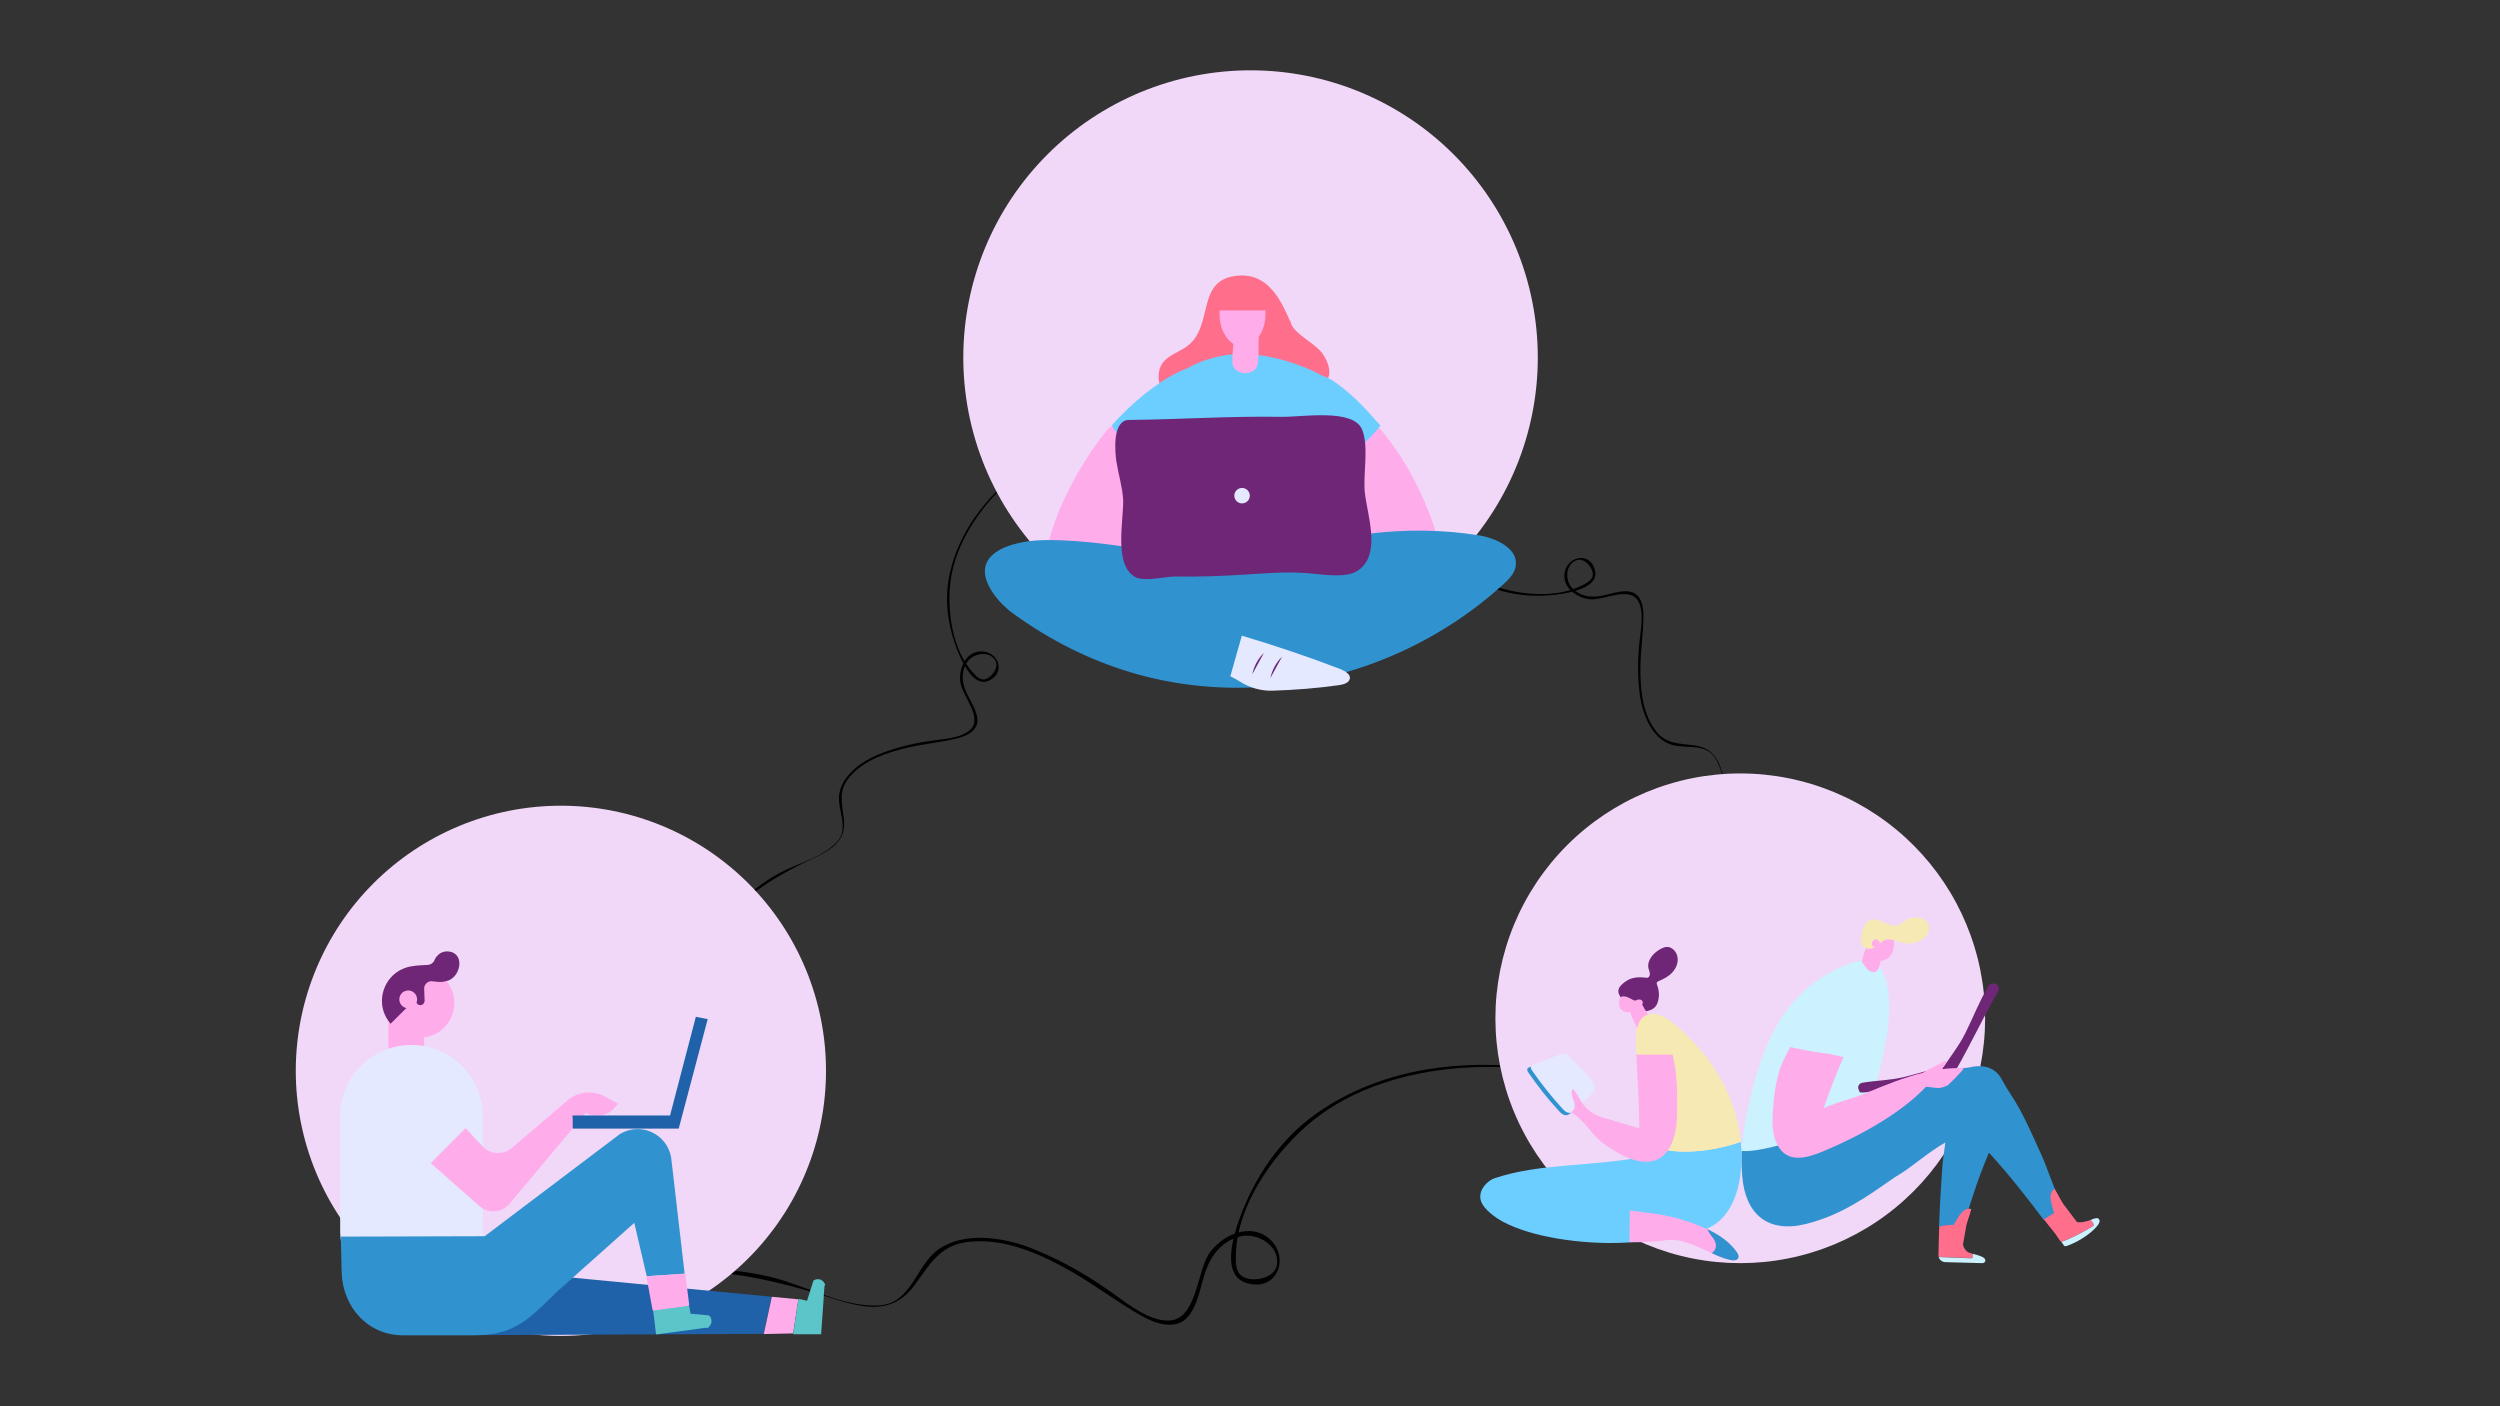 <?xml version="1.0" encoding="UTF-8"?>
<svg xmlns="http://www.w3.org/2000/svg" xmlns:xlink="http://www.w3.org/1999/xlink" width="1440pt" height="810pt" viewBox="0 0 1440 810" version="1.2">
<rect x="0" y="0" width="1440" height="810" fill="#333333" stroke="none"/>
<defs>
<clipPath id="clip1">
  <path d="M 414 259 L 606 259 L 606 532 L 414 532 Z M 414 259 "/>
</clipPath>
<clipPath id="clip2">
  <path d="M 600.691 254.012 L 666.086 326.324 L 425.777 543.645 L 360.383 471.328 Z M 600.691 254.012 "/>
</clipPath>
<clipPath id="clip3">
  <path d="M 600.691 254.012 L 666.086 326.324 L 425.777 543.645 L 360.383 471.328 Z M 600.691 254.012 "/>
</clipPath>
<clipPath id="clip4">
  <path d="M 600.691 254.012 L 666.293 326.551 L 425.984 543.871 L 360.383 471.328 Z M 600.691 254.012 "/>
</clipPath>
<clipPath id="clip5">
  <path d="M 798 262 L 1017 262 L 1017 513 L 798 513 Z M 798 262 "/>
</clipPath>
<clipPath id="clip6">
  <path d="M 792.371 265.414 L 878.363 219.465 L 1031.062 505.227 L 945.066 551.176 Z M 792.371 265.414 "/>
</clipPath>
<clipPath id="clip7">
  <path d="M 792.371 265.414 L 878.363 219.465 L 1031.062 505.227 L 945.066 551.176 Z M 792.371 265.414 "/>
</clipPath>
<clipPath id="clip8">
  <path d="M 792.371 265.414 L 878.633 219.32 L 1031.332 505.082 L 945.066 551.176 Z M 792.371 265.414 "/>
</clipPath>
<clipPath id="clip9">
  <path d="M 667 158.055 L 766 158.055 L 766 242 L 667 242 Z M 667 158.055 "/>
</clipPath>
<clipPath id="clip10">
  <path d="M 372 613 L 912 613 L 912 764 L 372 764 Z M 372 613 "/>
</clipPath>
<clipPath id="clip11">
  <path d="M 911.574 608.746 L 908.73 769.223 L 372.566 759.719 L 375.41 599.246 Z M 911.574 608.746 "/>
</clipPath>
<clipPath id="clip12">
  <path d="M 911.574 608.746 L 908.73 769.223 L 372.566 759.719 L 375.41 599.246 Z M 911.574 608.746 "/>
</clipPath>
<clipPath id="clip13">
  <path d="M 911.574 608.746 L 908.738 768.953 L 372.23 759.445 L 375.07 599.238 Z M 911.574 608.746 "/>
</clipPath>
<clipPath id="clip14">
  <path d="M 1116 722 L 1144 722 L 1144 727.574 L 1116 727.574 Z M 1116 722 "/>
</clipPath>
<clipPath id="clip15">
  <path d="M 256 729 L 445 729 L 445 769.5 L 256 769.5 Z M 256 729 "/>
</clipPath>
<clipPath id="clip16">
  <path d="M 195.941 601 L 279 601 L 279 748 L 195.941 748 Z M 195.941 601 "/>
</clipPath>
<clipPath id="clip17">
  <path d="M 196 650 L 395 650 L 395 769.5 L 196 769.5 Z M 196 650 "/>
</clipPath>
<clipPath id="clip18">
  <path d="M 456 736 L 475.52 736 L 475.52 769 L 456 769 Z M 456 736 "/>
</clipPath>
</defs>
<g id="surface1">
<g clip-path="url(#clip1)" clip-rule="nonzero">
<g clip-path="url(#clip2)" clip-rule="nonzero">
<g clip-path="url(#clip3)" clip-rule="nonzero">
<g clip-path="url(#clip4)" clip-rule="nonzero">
<path style=" stroke:none;fill-rule:nonzero;fill:rgb(0%,0%,0%);fill-opacity:1;" d="M 605.172 259.426 C 577.543 275.105 553.125 299.906 546.73 332.023 C 543.711 347.352 546.422 363.031 552.562 377.227 C 555.176 383.25 561.559 396.219 569.988 391.887 C 579.613 386.957 574.801 375.312 565.43 375.203 C 556.062 375.094 551.785 385.699 553.27 393.66 C 554.723 401.129 565.801 413.23 559.176 420.012 C 553.742 425.559 542.172 425.688 535.051 426.883 C 524.922 428.309 515.113 430.91 505.621 434.688 C 496.359 438.676 485.828 446.008 483.555 456.422 C 481.504 466.066 489.832 476.82 481.891 485.184 C 473.707 493.812 459.25 497.363 448.965 502.867 C 436.121 509.742 424.379 520.516 414.93 531.453 C 414.82 531.551 414.984 531.734 415.082 531.625 C 429.652 515.418 446.758 504.625 466.246 495.449 C 477.273 490.258 487.703 485.414 486.078 471.676 C 484.996 462.449 482.711 455.344 489.434 447.441 C 497.699 437.77 510.957 433.398 522.906 430.625 C 532.312 428.438 542 427.621 551.379 425.285 C 555.402 424.281 559.789 422.527 561.996 418.887 C 565.605 412.969 558.785 403.883 556.551 398.684 C 554.055 392.887 553.512 387.055 556.953 381.551 C 560.207 376.418 569.387 374.367 573.223 380.25 C 575.934 384.379 570.648 391.223 566.496 391.355 C 563.805 391.441 561.445 388.594 559.855 386.762 C 548.98 374.301 545.875 353.891 547.168 338.125 C 548.652 319.512 558.07 302.48 569.957 288.59 C 580.109 276.969 591.91 267.375 605.359 259.801 C 605.551 259.629 605.406 259.301 605.184 259.438 Z M 605.172 259.426 "/>
</g>
</g>
</g>
</g>
<g clip-path="url(#clip5)" clip-rule="nonzero">
<g clip-path="url(#clip6)" clip-rule="nonzero">
<g clip-path="url(#clip7)" clip-rule="nonzero">
<g clip-path="url(#clip8)" clip-rule="nonzero">
<path style=" stroke:none;fill-rule:nonzero;fill:rgb(0%,0%,0%);fill-opacity:1;" d="M 798.711 262.379 C 807.234 292.98 825.391 322.672 855.008 336.652 C 869.148 343.289 885.016 344.457 900.277 341.934 C 906.75 340.859 920.879 337.801 918.719 328.574 C 916.262 318.039 903.801 319.895 901.426 328.957 C 899.055 338.02 908.309 344.738 916.395 345.223 C 923.988 345.621 938.414 337.805 943.391 345.875 C 947.457 352.484 944.781 363.746 944.219 370.941 C 943.152 381.113 943.301 391.262 944.668 401.387 C 946.297 411.336 950.859 423.332 960.414 428.055 C 969.277 432.383 981.723 426.902 987.918 436.633 C 994.312 446.66 994.254 461.547 997.109 472.859 C 1000.672 486.988 1008.281 500.984 1016.605 512.805 C 1016.676 512.934 1016.891 512.816 1016.809 512.695 C 1004.609 494.637 998.277 475.426 994.09 454.297 C 991.727 442.34 989.551 431.051 975.828 429.305 C 966.613 428.121 959.164 428.613 953.125 420.18 C 945.742 409.816 944.707 395.898 944.906 383.633 C 945.062 373.977 946.617 364.379 946.617 354.715 C 946.617 350.566 945.98 345.883 942.98 342.863 C 938.113 337.93 927.645 342.348 922.062 343.258 C 915.832 344.277 910.043 343.391 905.535 338.719 C 901.34 334.32 901.574 324.918 908.207 322.621 C 912.875 320.988 918.234 327.773 917.359 331.832 C 916.789 334.465 913.457 336.066 911.293 337.164 C 896.57 344.703 876.016 342.773 861.031 337.703 C 843.332 331.758 829.086 318.5 818.484 303.602 C 809.668 290.941 803.211 277.168 799.121 262.285 C 799 262.059 798.645 262.117 798.723 262.371 Z M 798.711 262.379 "/>
</g>
</g>
</g>
</g>
<path style=" stroke:none;fill-rule:nonzero;fill:rgb(94.51%,84.709%,97.249%);fill-opacity:1;" d="M 720.312 40.5 C 717.605 40.5 714.898 40.566 712.195 40.699 C 709.492 40.832 706.793 41.031 704.098 41.297 C 701.402 41.562 698.715 41.895 696.035 42.289 C 693.359 42.688 690.691 43.152 688.035 43.68 C 685.379 44.207 682.738 44.801 680.113 45.457 C 677.484 46.117 674.875 46.84 672.285 47.625 C 669.695 48.41 667.125 49.258 664.574 50.172 C 662.023 51.086 659.5 52.059 656.996 53.094 C 654.496 54.129 652.02 55.227 649.574 56.387 C 647.125 57.543 644.707 58.762 642.32 60.035 C 639.93 61.312 637.574 62.648 635.254 64.039 C 632.93 65.43 630.645 66.879 628.391 68.383 C 626.141 69.887 623.926 71.449 621.754 73.059 C 619.578 74.672 617.445 76.34 615.352 78.055 C 613.258 79.773 611.207 81.543 609.203 83.359 C 607.195 85.18 605.234 87.047 603.32 88.961 C 601.406 90.875 599.539 92.836 597.719 94.844 C 595.902 96.848 594.133 98.898 592.414 100.992 C 590.699 103.086 589.031 105.219 587.418 107.395 C 585.805 109.57 584.246 111.781 582.742 114.031 C 581.238 116.285 579.789 118.57 578.398 120.895 C 577.008 123.215 575.672 125.57 574.395 127.961 C 573.121 130.348 571.902 132.766 570.746 135.215 C 569.586 137.66 568.488 140.137 567.453 142.637 C 566.418 145.141 565.441 147.664 564.531 150.215 C 563.617 152.766 562.77 155.336 561.984 157.926 C 561.199 160.516 560.477 163.125 559.816 165.754 C 559.16 168.379 558.566 171.02 558.039 173.676 C 557.512 176.332 557.047 179 556.648 181.68 C 556.254 184.355 555.922 187.043 555.656 189.738 C 555.391 192.434 555.191 195.133 555.059 197.836 C 554.926 200.543 554.859 203.246 554.859 205.953 C 554.859 208.664 554.926 211.367 555.059 214.074 C 555.191 216.777 555.391 219.477 555.656 222.172 C 555.922 224.867 556.254 227.555 556.648 230.23 C 557.047 232.91 557.512 235.578 558.039 238.234 C 558.566 240.891 559.16 243.531 559.816 246.156 C 560.477 248.785 561.199 251.395 561.984 253.984 C 562.77 256.574 563.617 259.145 564.531 261.695 C 565.441 264.246 566.418 266.77 567.453 269.273 C 568.488 271.773 569.586 274.25 570.746 276.695 C 571.902 279.145 573.121 281.562 574.395 283.949 C 575.672 286.34 577.008 288.695 578.398 291.016 C 579.789 293.34 581.238 295.625 582.742 297.875 C 584.246 300.129 585.805 302.34 587.418 304.516 C 589.031 306.691 590.699 308.824 592.414 310.918 C 594.133 313.012 595.902 315.062 597.719 317.066 C 599.539 319.074 601.406 321.035 603.32 322.949 C 605.234 324.863 607.195 326.73 609.203 328.551 C 611.207 330.367 613.258 332.137 615.352 333.852 C 617.445 335.57 619.578 337.238 621.754 338.852 C 623.926 340.461 626.141 342.02 628.391 343.527 C 630.645 345.031 632.93 346.477 635.254 347.871 C 637.574 349.262 639.93 350.598 642.32 351.875 C 644.707 353.148 647.125 354.367 649.574 355.523 C 652.02 356.684 654.496 357.781 656.996 358.816 C 659.5 359.852 662.023 360.824 664.574 361.738 C 667.125 362.652 669.695 363.5 672.285 364.285 C 674.875 365.07 677.484 365.793 680.113 366.453 C 682.738 367.109 685.379 367.703 688.035 368.23 C 690.691 368.758 693.359 369.223 696.035 369.621 C 698.715 370.016 701.402 370.348 704.098 370.613 C 706.793 370.879 709.492 371.078 712.195 371.211 C 714.898 371.344 717.605 371.41 720.312 371.41 C 723.023 371.41 725.727 371.344 728.434 371.211 C 731.137 371.078 733.836 370.879 736.531 370.613 C 739.227 370.348 741.914 370.016 744.59 369.621 C 747.27 369.223 749.938 368.758 752.594 368.23 C 755.25 367.703 757.891 367.109 760.516 366.453 C 763.145 365.793 765.75 365.07 768.344 364.285 C 770.934 363.5 773.504 362.652 776.055 361.738 C 778.605 360.824 781.129 359.852 783.633 358.816 C 786.133 357.777 788.605 356.684 791.055 355.523 C 793.504 354.367 795.922 353.148 798.309 351.875 C 800.695 350.598 803.051 349.262 805.375 347.871 C 807.699 346.477 809.984 345.031 812.234 343.527 C 814.488 342.02 816.699 340.461 818.875 338.852 C 821.051 337.238 823.184 335.57 825.277 333.852 C 827.371 332.137 829.422 330.367 831.426 328.551 C 833.434 326.73 835.395 324.863 837.309 322.949 C 839.223 321.035 841.09 319.074 842.906 317.066 C 844.727 315.062 846.496 313.012 848.211 310.918 C 849.93 308.824 851.594 306.691 853.207 304.516 C 854.82 302.34 856.379 300.129 857.887 297.875 C 859.391 295.625 860.836 293.34 862.23 291.016 C 863.621 288.695 864.957 286.34 866.23 283.949 C 867.508 281.562 868.727 279.145 869.883 276.695 C 871.043 274.25 872.137 271.773 873.176 269.273 C 874.211 266.77 875.184 264.246 876.098 261.695 C 877.008 259.145 877.859 256.574 878.645 253.984 C 879.43 251.395 880.152 248.785 880.812 246.156 C 881.469 243.531 882.062 240.891 882.59 238.234 C 883.117 235.578 883.582 232.91 883.977 230.23 C 884.375 227.555 884.707 224.867 884.973 222.172 C 885.238 219.477 885.438 216.777 885.57 214.074 C 885.703 211.367 885.77 208.664 885.77 205.953 C 885.77 203.246 885.703 200.543 885.57 197.836 C 885.438 195.133 885.238 192.434 884.973 189.738 C 884.707 187.043 884.375 184.355 883.977 181.68 C 883.582 179 883.117 176.332 882.59 173.676 C 882.062 171.02 881.469 168.379 880.809 165.754 C 880.152 163.125 879.43 160.516 878.645 157.926 C 877.859 155.336 877.008 152.766 876.098 150.215 C 875.184 147.664 874.211 145.141 873.176 142.637 C 872.137 140.137 871.043 137.66 869.883 135.215 C 868.727 132.766 867.508 130.348 866.23 127.961 C 864.957 125.57 863.621 123.215 862.23 120.895 C 860.836 118.57 859.391 116.285 857.887 114.031 C 856.379 111.781 854.82 109.57 853.207 107.395 C 851.594 105.219 849.93 103.086 848.211 100.992 C 846.496 98.898 844.727 96.848 842.906 94.844 C 841.09 92.836 839.223 90.875 837.309 88.961 C 835.395 87.047 833.434 85.18 831.426 83.359 C 829.422 81.543 827.371 79.773 825.277 78.055 C 823.184 76.34 821.051 74.672 818.875 73.059 C 816.699 71.449 814.488 69.887 812.234 68.383 C 809.984 66.879 807.699 65.43 805.375 64.039 C 803.051 62.648 800.695 61.312 798.309 60.035 C 795.922 58.762 793.504 57.543 791.055 56.387 C 788.605 55.227 786.133 54.129 783.633 53.094 C 781.129 52.059 778.605 51.086 776.055 50.172 C 773.504 49.258 770.934 48.41 768.344 47.625 C 765.75 46.84 763.145 46.117 760.516 45.457 C 757.891 44.801 755.25 44.207 752.594 43.68 C 749.938 43.152 747.27 42.688 744.59 42.289 C 741.914 41.895 739.227 41.562 736.531 41.297 C 733.836 41.031 731.137 40.832 728.434 40.699 C 725.727 40.566 723.023 40.5 720.312 40.5 Z M 720.312 40.5 "/>
<g clip-path="url(#clip9)" clip-rule="nonzero">
<path style=" stroke:none;fill-rule:nonzero;fill:rgb(100%,43.14%,54.509%);fill-opacity:1;" d="M 761.789 203.719 C 757.586 197.613 745.359 192.523 743.32 185.656 C 737.844 172.68 730.586 158.055 714.41 158.688 C 688.043 159.832 699.762 187.309 683.969 199.266 C 679.508 202.699 673.523 204.227 669.957 208.68 C 665.879 214.02 666.898 222.035 670.848 227.375 C 674.797 232.719 681.293 235.898 687.66 237.809 C 701.926 242.133 717.082 241.496 731.859 240.477 C 738.738 239.969 745.613 239.461 751.855 236.664 C 760.137 232.973 763.191 227.375 763.32 221.016 C 763.445 220.762 763.574 220.637 763.703 220.379 C 767.395 215.164 765.484 209.059 761.789 203.719 Z M 761.789 203.719 "/>
</g>
<path style=" stroke:none;fill-rule:nonzero;fill:rgb(100%,43.14%,54.509%);fill-opacity:1;" d="M 742.43 182.477 C 742.559 182.855 742.684 183.367 742.812 183.746 C 742.941 184.383 743.195 185.02 743.32 185.656 C 743.578 186.164 743.703 186.672 743.957 187.055 Z M 742.43 182.477 "/>
<path style=" stroke:none;fill-rule:nonzero;fill:rgb(100%,67.45%,91.759%);fill-opacity:1;" d="M 641.68 244.676 C 641.426 244.547 638.879 246.711 638.621 246.582 C 621.172 267.316 597.863 309.168 602.066 337.277 C 602.703 341.602 657.348 322.777 665.625 296.191 C 672.121 274.949 657.855 255.488 641.68 244.676 Z M 641.68 244.676 "/>
<path style=" stroke:none;fill-rule:nonzero;fill:rgb(100%,67.45%,91.759%);fill-opacity:1;" d="M 829.934 315.273 C 821.781 287.922 810.574 263.883 790.449 241.879 L 762.301 262.23 C 766.504 277.621 772.234 293.52 783.062 306.242 C 793.887 319.086 810.957 328.117 825.859 325.32 C 827.262 325.066 828.789 324.559 829.809 323.539 C 831.465 321.504 830.699 318.07 829.934 315.273 Z M 829.934 315.273 "/>
<path style=" stroke:none;fill-rule:nonzero;fill:rgb(18.819%,57.649%,81.569%);fill-opacity:1;" d="M 740.012 320.359 C 739.375 320.488 738.609 320.613 737.973 320.742 C 691.992 327.355 649.066 310.691 602.066 311.074 C 589.328 311.203 569.332 314.762 567.422 327.227 C 566.02 336.516 575.957 347.961 583.598 353.43 C 625.629 383.832 673.523 398.715 725.363 395.789 C 777.203 392.863 827.641 371.492 865.98 336.516 C 869.039 333.715 872.223 330.535 872.984 326.465 C 875.023 316.16 861.906 309.93 851.461 308.277 C 831.082 305.094 810.32 304.84 789.812 307.258 C 771.98 309.422 757.332 317.434 740.012 320.359 Z M 740.012 320.359 "/>
<path style=" stroke:none;fill-rule:nonzero;fill:rgb(42.349%,80.779%,100%);fill-opacity:1;" d="M 770.199 221.016 C 767.395 218.98 764.34 217.074 761.027 216.184 C 757.969 214.273 754.277 212.75 750.453 211.223 C 739.629 206.898 726.637 203.844 714.789 203.844 C 705.746 203.844 692.883 206.77 684.348 211.984 C 682.566 212.621 680.781 213.383 679.383 214.02 C 672.121 217.453 665.496 222.035 659.258 226.996 C 652.508 232.465 646.266 238.441 640.406 244.93 C 643.336 250.145 647.156 254.852 651.742 258.797 C 656.328 262.867 661.676 266.047 667.152 268.715 C 669.445 267.57 671.738 266.301 674.031 265.027 C 676.07 270.879 678.488 276.602 681.039 282.074 C 684.094 288.812 685.879 294.539 686.133 302.043 C 686.258 305.984 686.133 310.184 688.426 313.492 C 691.227 317.688 695.684 317.688 700.27 317.688 C 707.02 317.562 713.773 318.07 720.523 318.324 C 729.691 318.707 742.305 316.797 750.836 312.348 C 751.473 312.09 751.984 311.582 752.367 311.203 C 753.383 310.82 754.277 310.055 754.531 308.785 C 756.824 296.191 758.734 283.98 761.664 271.387 C 762.172 269.227 762.809 267.191 763.445 265.027 C 764.719 266.172 765.992 267.316 767.27 268.59 C 777.969 262.738 787.648 254.723 795.164 245.184 C 787.648 236.535 779.75 227.887 770.199 221.016 Z M 770.199 221.016 "/>
<path style=" stroke:none;fill-rule:nonzero;fill:rgb(89.409%,91.37%,100%);fill-opacity:1;" d="M 771.98 385.359 C 753.383 378.234 734.535 371.875 715.301 366.152 C 713.137 373.91 710.844 381.668 708.676 389.555 C 710.586 390.445 712.371 391.465 714.027 392.48 C 719.758 396.172 726.383 398.078 733.133 397.824 C 745.871 397.441 758.605 396.426 771.215 394.645 C 773.766 394.262 776.82 393.5 777.457 391.082 C 778.223 388.539 774.781 386.504 771.98 385.359 Z M 771.98 385.359 "/>
<path style=" stroke:none;fill-rule:nonzero;fill:rgb(43.529%,14.899%,46.669%);fill-opacity:1;" d="M 780.387 329.645 C 773 333.078 759.371 330.535 751.727 330.027 C 738.48 329.262 729.184 330.281 715.938 331.043 C 703.199 331.809 690.336 332.316 677.598 332.062 C 671.613 331.934 659.383 335.242 654.035 332.445 C 641.043 325.574 647.539 298.609 646.902 287.289 C 646.391 280.164 644.227 273.168 643.082 266.047 C 642.188 260.449 640.531 241.879 650.34 241.879 C 679.508 241.621 708.551 239.586 737.844 240.098 C 749.691 240.352 779.621 235.008 784.59 247.473 C 788.539 257.141 785.102 272.914 786.117 283.473 C 787.391 296.066 795.289 317.562 783.699 327.484 C 782.68 328.375 781.66 329.008 780.387 329.645 Z M 780.387 329.645 "/>
<path style=" stroke:none;fill-rule:nonzero;fill:rgb(89.409%,91.37%,100%);fill-opacity:1;" d="M 719.887 285.508 C 719.887 285.801 719.855 286.09 719.801 286.375 C 719.742 286.66 719.66 286.941 719.547 287.211 C 719.434 287.48 719.297 287.738 719.133 287.98 C 718.973 288.223 718.785 288.449 718.578 288.656 C 718.371 288.863 718.148 289.047 717.906 289.207 C 717.66 289.371 717.402 289.508 717.133 289.621 C 716.863 289.73 716.586 289.816 716.297 289.875 C 716.012 289.93 715.719 289.957 715.426 289.957 C 715.137 289.957 714.844 289.93 714.559 289.875 C 714.27 289.816 713.992 289.73 713.723 289.621 C 713.449 289.508 713.195 289.371 712.949 289.207 C 712.707 289.047 712.48 288.863 712.273 288.656 C 712.066 288.449 711.883 288.223 711.723 287.98 C 711.559 287.738 711.422 287.48 711.309 287.211 C 711.195 286.941 711.113 286.66 711.055 286.375 C 711 286.09 710.969 285.801 710.969 285.508 C 710.969 285.215 711 284.926 711.055 284.637 C 711.113 284.352 711.195 284.074 711.309 283.805 C 711.422 283.531 711.559 283.277 711.723 283.035 C 711.883 282.789 712.066 282.566 712.273 282.359 C 712.48 282.152 712.707 281.969 712.949 281.805 C 713.195 281.645 713.449 281.504 713.723 281.395 C 713.992 281.281 714.27 281.199 714.559 281.141 C 714.844 281.082 715.137 281.055 715.426 281.055 C 715.719 281.055 716.012 281.082 716.297 281.141 C 716.586 281.199 716.863 281.281 717.133 281.395 C 717.402 281.504 717.66 281.645 717.906 281.805 C 718.148 281.969 718.371 282.152 718.578 282.359 C 718.785 282.566 718.973 282.789 719.133 283.035 C 719.297 283.277 719.434 283.531 719.547 283.805 C 719.66 284.074 719.742 284.352 719.801 284.637 C 719.855 284.926 719.887 285.215 719.887 285.508 Z M 719.887 285.508 "/>
<path style=" stroke:none;fill-rule:nonzero;fill:rgb(43.529%,14.899%,46.669%);fill-opacity:1;" d="M 721.285 388.41 C 722.305 383.703 724.598 379.379 728.039 376.074 "/>
<path style=" stroke:none;fill-rule:nonzero;fill:rgb(43.529%,14.899%,46.669%);fill-opacity:1;" d="M 731.73 390.574 C 732.75 385.867 735.043 381.543 738.48 378.234 "/>
<path style=" stroke:none;fill-rule:nonzero;fill:rgb(100%,67.45%,91.759%);fill-opacity:1;" d="M 728.93 180.82 C 728.93 180.184 728.93 179.422 728.801 178.785 L 702.562 178.785 C 702.562 179.422 702.438 180.184 702.438 180.82 C 702.438 188.582 705.746 195.324 710.461 198.121 C 710.078 201.555 709.824 204.863 709.824 208.297 C 709.824 216.691 723.453 217.199 724.473 209.441 C 725.109 204.988 724.852 200.027 724.98 195.578 C 724.98 195.066 725.109 194.434 725.109 193.797 C 727.527 190.488 728.93 185.91 728.93 180.82 Z M 728.93 180.82 "/>
<g clip-path="url(#clip10)" clip-rule="nonzero">
<g clip-path="url(#clip11)" clip-rule="nonzero">
<g clip-path="url(#clip12)" clip-rule="nonzero">
<g clip-path="url(#clip13)" clip-rule="nonzero">
<path style=" stroke:none;fill-rule:nonzero;fill:rgb(0%,0%,0%);fill-opacity:1;" d="M 910.863 620.242 C 859.715 608.027 802.121 610.312 758.031 641.535 C 737.027 656.473 722.547 678.246 713.898 702.094 C 710.238 712.219 703.27 734.871 718.359 739.137 C 735.582 744.031 742.945 724.719 731.746 714.09 C 720.547 703.465 703.367 711.348 696.148 722.527 C 689.449 733.078 689.137 759.957 673.449 760.637 C 660.605 761.184 646.473 748.371 636.512 741.82 C 622.656 732.18 607.855 724.297 592.105 718.18 C 576.398 712.566 555.363 709.527 540.828 719.43 C 527.43 728.66 525.32 750.84 506.25 751.941 C 486.59 753.086 465.102 741.129 446.434 736.188 C 423.125 730.012 396.738 729.73 372.926 732.215 C 372.688 732.211 372.68 732.613 372.922 732.59 C 408.879 729.547 441.777 735.809 475.719 746.68 C 494.93 752.832 513.016 758.727 526.602 740.488 C 535.742 728.246 541.027 717.191 558.102 715.281 C 579.043 712.984 600.012 722.613 617.598 732.684 C 631.441 740.609 644.074 750.488 658.059 758.203 C 664.055 761.512 671.348 764.336 678.133 762.453 C 689.199 759.422 691.242 740.926 694.422 732.207 C 697.973 722.48 703.918 714.906 714.309 712.184 C 724.055 709.688 737.473 717.527 735.449 728.852 C 734.051 736.828 719.914 739.086 714.742 734.594 C 711.395 731.68 711.77 725.633 711.918 721.66 C 712.879 694.582 732.238 666.707 751.648 649.316 C 774.52 628.734 805.184 618.93 835.277 615.648 C 847.902 614.398 860.539 614.215 873.195 615.098 C 885.848 615.98 898.34 617.914 910.664 620.902 C 911.09 620.91 911.289 620.355 910.863 620.266 Z M 910.863 620.242 "/>
</g>
</g>
</g>
</g>
<path style=" stroke:none;fill-rule:nonzero;fill:rgb(94.51%,84.709%,97.249%);fill-opacity:1;" d="M 1002.391 445.5 C 1000.082 445.5 997.777 445.555 995.469 445.668 C 993.164 445.781 990.863 445.953 988.566 446.18 C 986.27 446.406 983.98 446.688 981.695 447.027 C 979.414 447.363 977.141 447.758 974.875 448.211 C 972.613 448.66 970.359 449.164 968.121 449.727 C 965.883 450.289 963.66 450.902 961.449 451.574 C 959.242 452.242 957.051 452.969 954.875 453.746 C 952.703 454.523 950.551 455.352 948.418 456.234 C 946.285 457.121 944.176 458.055 942.09 459.043 C 940.004 460.027 937.941 461.066 935.906 462.152 C 933.871 463.242 931.863 464.379 929.883 465.566 C 927.902 466.754 925.953 467.988 924.035 469.27 C 922.117 470.551 920.23 471.879 918.375 473.254 C 916.52 474.629 914.703 476.051 912.918 477.516 C 911.133 478.977 909.387 480.484 907.676 482.035 C 905.965 483.586 904.293 485.176 902.664 486.809 C 901.031 488.441 899.438 490.113 897.891 491.824 C 896.34 493.531 894.832 495.281 893.367 497.062 C 891.902 498.848 890.484 500.668 889.109 502.523 C 887.734 504.375 886.406 506.262 885.121 508.18 C 883.84 510.102 882.605 512.051 881.418 514.031 C 880.23 516.008 879.094 518.016 878.008 520.055 C 876.918 522.09 875.883 524.148 874.895 526.234 C 873.906 528.324 872.973 530.434 872.09 532.566 C 871.207 534.699 870.375 536.852 869.598 539.023 C 868.82 541.195 868.098 543.387 867.426 545.598 C 866.758 547.805 866.141 550.027 865.578 552.27 C 865.02 554.508 864.512 556.758 864.062 559.023 C 863.613 561.285 863.219 563.559 862.879 565.844 C 862.543 568.125 862.258 570.418 862.031 572.715 C 861.805 575.012 861.637 577.312 861.523 579.617 C 861.41 581.922 861.352 584.23 861.352 586.539 C 861.352 588.848 861.41 591.152 861.523 593.457 C 861.637 595.762 861.805 598.066 862.031 600.363 C 862.258 602.66 862.543 604.949 862.879 607.23 C 863.219 609.516 863.613 611.789 864.062 614.051 C 864.512 616.316 865.02 618.566 865.578 620.809 C 866.141 623.047 866.758 625.27 867.426 627.48 C 868.098 629.688 868.82 631.879 869.598 634.051 C 870.375 636.227 871.207 638.379 872.09 640.512 C 872.973 642.645 873.906 644.754 874.895 646.84 C 875.883 648.926 876.918 650.988 878.008 653.023 C 879.094 655.059 880.23 657.066 881.418 659.047 C 882.605 661.023 883.84 662.977 885.121 664.895 C 886.406 666.812 887.734 668.699 889.109 670.555 C 890.484 672.406 891.902 674.227 893.367 676.012 C 894.832 677.797 896.34 679.543 897.891 681.254 C 899.438 682.961 901.031 684.633 902.664 686.266 C 904.293 687.898 905.965 689.488 907.676 691.039 C 909.387 692.59 911.133 694.098 912.918 695.562 C 914.703 697.023 916.52 698.445 918.375 699.82 C 920.23 701.195 922.117 702.523 924.035 703.805 C 925.953 705.09 927.902 706.324 929.883 707.508 C 931.863 708.695 933.871 709.832 935.906 710.922 C 937.941 712.008 940.004 713.047 942.09 714.035 C 944.176 715.02 946.285 715.957 948.418 716.84 C 950.551 717.723 952.703 718.555 954.875 719.332 C 957.051 720.109 959.242 720.832 961.449 721.504 C 963.66 722.172 965.883 722.789 968.121 723.348 C 970.359 723.91 972.613 724.414 974.875 724.863 C 977.141 725.316 979.414 725.711 981.695 726.047 C 983.98 726.387 986.27 726.668 988.566 726.895 C 990.863 727.121 993.164 727.293 995.469 727.406 C 997.777 727.52 1000.082 727.574 1002.391 727.574 C 1004.699 727.574 1007.004 727.52 1009.312 727.406 C 1011.617 727.293 1013.918 727.121 1016.215 726.895 C 1018.512 726.668 1020.801 726.387 1023.086 726.047 C 1025.367 725.711 1027.641 725.316 1029.906 724.863 C 1032.168 724.414 1034.422 723.91 1036.66 723.348 C 1038.898 722.789 1041.125 722.172 1043.332 721.504 C 1045.539 720.832 1047.73 720.109 1049.906 719.332 C 1052.078 718.555 1054.23 717.723 1056.363 716.84 C 1058.496 715.957 1060.605 715.02 1062.691 714.035 C 1064.777 713.047 1066.84 712.008 1068.875 710.922 C 1070.91 709.832 1072.918 708.695 1074.898 707.508 C 1076.879 706.324 1078.828 705.09 1080.746 703.805 C 1082.668 702.523 1084.555 701.195 1086.406 699.82 C 1088.262 698.445 1090.078 697.023 1091.863 695.562 C 1093.648 694.098 1095.395 692.59 1097.105 691.039 C 1098.816 689.488 1100.488 687.898 1102.121 686.266 C 1103.75 684.633 1105.344 682.961 1106.895 681.254 C 1108.441 679.543 1109.949 677.797 1111.414 676.012 C 1112.879 674.227 1114.297 672.406 1115.672 670.555 C 1117.047 668.699 1118.375 666.812 1119.66 664.895 C 1120.941 662.977 1122.176 661.023 1123.363 659.047 C 1124.551 657.066 1125.688 655.059 1126.773 653.023 C 1127.863 650.988 1128.898 648.926 1129.887 646.84 C 1130.875 644.754 1131.809 642.645 1132.691 640.512 C 1133.574 638.379 1134.406 636.227 1135.184 634.051 C 1135.961 631.879 1136.684 629.688 1137.355 627.48 C 1138.023 625.27 1138.641 623.047 1139.203 620.809 C 1139.762 618.566 1140.27 616.316 1140.719 614.051 C 1141.168 611.789 1141.562 609.516 1141.902 607.23 C 1142.242 604.949 1142.523 602.66 1142.75 600.363 C 1142.977 598.066 1143.145 595.762 1143.258 593.457 C 1143.371 591.152 1143.43 588.848 1143.43 586.539 C 1143.43 584.23 1143.371 581.922 1143.258 579.617 C 1143.145 577.312 1142.977 575.012 1142.75 572.715 C 1142.523 570.418 1142.242 568.125 1141.902 565.844 C 1141.562 563.559 1141.168 561.285 1140.719 559.023 C 1140.27 556.758 1139.762 554.508 1139.203 552.27 C 1138.641 550.027 1138.023 547.805 1137.355 545.598 C 1136.684 543.387 1135.961 541.195 1135.184 539.023 C 1134.406 536.852 1133.574 534.699 1132.691 532.566 C 1131.809 530.434 1130.875 528.324 1129.887 526.234 C 1128.898 524.148 1127.863 522.09 1126.773 520.055 C 1125.688 518.016 1124.551 516.008 1123.363 514.031 C 1122.176 512.051 1120.941 510.102 1119.66 508.18 C 1118.375 506.262 1117.047 504.375 1115.672 502.523 C 1114.297 500.668 1112.879 498.848 1111.414 497.062 C 1109.949 495.281 1108.441 493.531 1106.895 491.824 C 1105.344 490.113 1103.75 488.441 1102.121 486.809 C 1100.488 485.176 1098.816 483.586 1097.105 482.035 C 1095.395 480.484 1093.648 478.977 1091.863 477.516 C 1090.078 476.051 1088.262 474.629 1086.406 473.254 C 1084.555 471.879 1082.668 470.551 1080.746 469.27 C 1078.828 467.988 1076.879 466.754 1074.898 465.566 C 1072.918 464.379 1070.91 463.242 1068.875 462.152 C 1066.84 461.066 1064.777 460.027 1062.691 459.043 C 1060.605 458.055 1058.496 457.121 1056.363 456.234 C 1054.23 455.352 1052.078 454.523 1049.906 453.746 C 1047.73 452.969 1045.539 452.242 1043.332 451.574 C 1041.125 450.902 1038.898 450.289 1036.66 449.727 C 1034.422 449.164 1032.168 448.66 1029.906 448.211 C 1027.641 447.758 1025.367 447.363 1023.086 447.027 C 1020.801 446.688 1018.512 446.406 1016.215 446.18 C 1013.918 445.953 1011.617 445.781 1009.312 445.668 C 1007.004 445.555 1004.699 445.5 1002.391 445.5 Z M 1002.391 445.5 "/>
<path style=" stroke:none;fill-rule:nonzero;fill:rgb(18.819%,57.649%,81.569%);fill-opacity:1;" d="M 1186.645 691.5 C 1182.305 683.047 1179.73 673.789 1175.832 665.195 C 1170.754 654.023 1165.164 640.727 1157.883 629.926 C 1156.117 627.207 1154.5 624.414 1152.953 621.621 C 1148.91 614.129 1141.258 612.953 1133.535 615.008 C 1123.238 615.375 1111.984 620.227 1102.715 623.094 C 1085.797 628.383 1071.895 638.449 1055.785 644.695 C 1051.812 646.238 1047.547 647.266 1043.133 648 C 1034.527 647.266 1025.918 646.531 1017.238 645.797 C 1010.914 645.281 1008.266 644.695 1005.617 650.5 C 1002.453 657.48 1002.969 669.457 1003.484 676.949 C 1005.102 699.359 1018.27 710.602 1040.484 704.945 C 1061.227 699.652 1075.277 689.293 1092.562 677.316 C 1092.562 677.316 1092.195 677.684 1092.27 677.609 C 1101.609 672.027 1110.953 663.43 1120.516 658.066 C 1119.852 662.988 1119.117 667.84 1118.75 672.469 C 1117.941 683.711 1117.277 695.246 1116.91 706.781 C 1120.441 705.531 1125.957 705.605 1131.18 705.898 C 1132.359 700.168 1134.641 694.363 1136.332 689 C 1138.98 680.477 1142.215 672.176 1145.598 663.945 C 1156.191 675.262 1168.109 690.469 1177.375 702.887 C 1181.57 701.562 1184.289 696.566 1188.336 694.879 C 1187.82 693.703 1187.234 692.602 1186.645 691.5 Z M 1186.645 691.5 "/>
<path style=" stroke:none;fill-rule:nonzero;fill:rgb(79.999%,94.51%,100%);fill-opacity:1;" d="M 1015.105 661.887 C 1022.094 660.566 1029.305 658.434 1034.82 656.816 C 1044.531 653.953 1053.945 650.5 1063.215 646.383 C 1065.566 645.062 1075.055 641.68 1075.055 641.68 C 1075.055 641.68 1090.578 599.508 1087.855 573.273 C 1087.781 572.469 1087.707 571.66 1087.562 570.922 C 1086.754 564.531 1084.988 557.773 1079.469 554.832 C 1074.395 552.113 1068.07 553.805 1062.699 556.008 C 1034.012 568.133 1020.992 589.586 1012.164 617.656 C 1007.531 632.422 1004.66 647.559 1002.75 662.914 C 1006.574 663.285 1010.398 662.77 1015.105 661.887 Z M 1015.105 661.887 "/>
<path style=" stroke:none;fill-rule:nonzero;fill:rgb(43.529%,14.899%,46.669%);fill-opacity:1;" d="M 1148.984 566.59 C 1149.055 566.59 1149.055 566.664 1148.984 566.59 C 1150.969 567.176 1151.926 569.309 1150.895 571.07 C 1141.625 586.867 1124.707 622.945 1121.324 623.387 C 1121.105 623.387 1120.074 623.02 1118.973 622.652 C 1117.133 622.062 1116.324 619.934 1117.277 618.242 C 1121.914 610.234 1127.871 603.473 1132.062 595.023 C 1136.551 585.988 1140.156 576.582 1145.379 567.91 C 1146.188 566.734 1147.66 566.223 1148.984 566.59 Z M 1148.984 566.59 "/>
<path style=" stroke:none;fill-rule:nonzero;fill:rgb(43.529%,14.899%,46.669%);fill-opacity:1;" d="M 1125.516 615.449 C 1125.516 615.449 1125.516 615.523 1125.516 615.449 C 1126.18 617.066 1125.148 618.832 1123.383 619.199 C 1107.422 621.988 1073.219 630.953 1071.156 629.043 C 1071.012 628.898 1070.789 628.09 1070.422 627.133 C 1069.906 625.664 1071.012 623.973 1072.629 623.68 C 1080.648 622.285 1088.59 622.355 1096.684 620.375 C 1105.363 618.242 1113.895 615.375 1122.723 613.98 C 1123.973 613.688 1125.074 614.348 1125.516 615.449 Z M 1125.516 615.449 "/>
<path style=" stroke:none;fill-rule:nonzero;fill:rgb(100%,67.45%,91.759%);fill-opacity:1;" d="M 1074.543 546.602 C 1073.66 548.883 1072.996 551.23 1072.336 553.582 C 1073.438 555.492 1074.543 557.332 1076.086 558.652 C 1076.895 559.387 1078 559.754 1079.176 560.051 C 1080.426 559.828 1081.531 559.02 1082.117 557.625 C 1082.633 556.301 1083.074 554.832 1083.367 553.363 C 1085.281 553.438 1087.266 552.48 1088.738 550.645 C 1091.164 547.633 1091.461 542.34 1090.281 538.816 C 1089.031 535.066 1086.457 531.762 1082.414 531.906 C 1078.734 532.055 1075.867 534.113 1074.836 538.078 C 1074.246 540.43 1074.246 543.004 1074.91 545.355 C 1074.836 545.867 1074.688 546.234 1074.543 546.602 Z M 1074.543 546.602 "/>
<path style=" stroke:none;fill-rule:nonzero;fill:rgb(96.86%,91.37%,70.2%);fill-opacity:1;" d="M 1071.969 539.77 C 1072.336 537.641 1072.922 535.508 1073.363 534.48 C 1078.586 522.43 1086.898 536.609 1094.477 532.273 C 1096.168 531.246 1097.641 529.852 1099.551 529.117 C 1100.949 528.602 1102.422 528.527 1103.891 528.527 C 1105.215 528.527 1106.539 528.676 1107.715 529.262 C 1109.848 530.219 1111.246 532.57 1111.172 534.922 C 1110.953 540.285 1104.039 543.516 1099.402 543.516 C 1095.285 543.516 1091.535 541.164 1087.707 541.094 C 1084.324 541.02 1083.367 543.664 1080.648 545.281 C 1075.57 548.219 1071.012 545.648 1071.969 539.77 Z M 1071.969 539.77 "/>
<path style=" stroke:none;fill-rule:nonzero;fill:rgb(100%,67.45%,91.759%);fill-opacity:1;" d="M 1081.09 541.164 C 1082.266 541.461 1083.074 542.855 1082.707 544.031 C 1082.34 545.281 1081.09 546.09 1079.836 545.723 C 1078.66 545.426 1077.852 544.031 1078.219 542.855 C 1078.66 541.605 1079.836 540.797 1081.09 541.164 Z M 1081.09 541.164 "/>
<path style=" stroke:none;fill-rule:nonzero;fill:rgb(100%,67.45%,91.759%);fill-opacity:1;" d="M 1131.109 615.305 C 1126.988 615.082 1122.871 615.305 1118.75 615.816 C 1119.484 614.348 1120.293 612.953 1121.105 611.555 C 1120.516 610.969 1119.414 611.484 1118.75 611.922 C 1116.766 613.246 1110.953 615.672 1107.496 617.949 C 1096.684 620.594 1086.09 624.93 1075.793 629.191 C 1063.875 634.113 1062.332 633.305 1050.414 638.227 C 1051.887 634.555 1054.605 625.59 1061.891 608.836 C 1060.641 608.766 1054.605 607.148 1053.355 607 C 1049.383 606.559 1045.34 605.898 1041.441 605.238 C 1038.645 604.723 1031.215 603.105 1031.215 603.105 C 1031.215 603.105 1027.023 610.676 1025.992 613.539 C 1022.828 622.285 1021.652 631.688 1021.137 640.945 C 1020.77 647.117 1020.77 653.512 1023.566 659.023 C 1029.305 670.484 1040.633 667.105 1050.195 663.137 C 1070.273 654.762 1094.328 641.828 1109.336 626.031 C 1115.441 626.25 1115.883 627.723 1121.473 625.371 C 1122.43 625.004 1131.844 615.375 1131.109 615.305 Z M 1131.109 615.305 "/>
<path style=" stroke:none;fill-rule:nonzero;fill:rgb(100%,43.14%,54.509%);fill-opacity:1;" d="M 1206.062 705.68 C 1206.137 704.723 1205.18 703.695 1204.297 702.668 C 1200.77 703.914 1198.34 704.281 1196.355 703.914 C 1193.852 700.684 1190.395 695.98 1189.441 694.805 C 1186.938 691.719 1185.613 687.973 1183.406 684.812 C 1179.363 687.016 1181.715 693.41 1182.598 696.789 C 1182.746 697.375 1182.965 698.039 1183.188 698.625 C 1181.57 699.652 1179.582 700.902 1177.301 702.371 C 1181.055 707.367 1183.113 709.207 1186.422 714.422 C 1186.719 714.789 1187.012 715.086 1187.305 715.379 C 1193.633 713.102 1200.105 709.574 1205.254 706.488 C 1205.621 706.34 1205.992 706.047 1206.062 705.68 Z M 1206.062 705.68 "/>
<path style=" stroke:none;fill-rule:nonzero;fill:rgb(79.999%,94.51%,100%);fill-opacity:1;" d="M 1208.785 702.004 C 1207.977 701.344 1206.801 701.711 1205.77 702.078 C 1205.254 702.301 1204.738 702.445 1204.227 702.668 C 1205.109 703.695 1206.062 704.723 1205.992 705.68 C 1205.992 706.047 1205.621 706.34 1205.254 706.488 C 1200.031 709.574 1193.633 713.102 1187.305 715.379 C 1188.777 716.699 1188.484 718.316 1190.469 717.656 C 1196.426 715.672 1204.297 710.824 1208.195 705.898 C 1209.152 704.797 1209.961 702.961 1208.785 702.004 Z M 1208.785 702.004 "/>
<path style=" stroke:none;fill-rule:nonzero;fill:rgb(100%,43.14%,54.509%);fill-opacity:1;" d="M 1135.961 724.637 C 1136.184 724.488 1136.184 724.195 1136.258 723.977 C 1136.332 723.312 1136.332 722.727 1136.332 722.211 C 1134.859 721.77 1133.535 721.402 1132.945 720.816 C 1131.621 719.566 1130.961 718.316 1130.668 716.922 C 1131.328 713.172 1132.062 708.914 1132.285 707.664 C 1132.801 703.77 1134.641 700.242 1135.449 696.422 C 1131.109 694.953 1128.02 701.051 1126.18 704.062 C 1125.887 704.578 1125.59 705.02 1125.297 705.531 C 1122.133 705.531 1119.117 705.824 1116.984 706.562 C 1116.766 712.07 1116.691 717.508 1116.543 722.871 C 1116.543 723.238 1116.617 723.605 1116.691 723.977 C 1122.941 724.195 1129.121 724.488 1135.375 724.711 C 1135.594 724.781 1135.816 724.781 1135.961 724.637 Z M 1135.961 724.637 "/>
<g clip-path="url(#clip14)" clip-rule="nonzero">
<path style=" stroke:none;fill-rule:nonzero;fill:rgb(79.999%,94.51%,100%);fill-opacity:1;" d="M 1136.332 722.211 C 1136.332 722.801 1136.258 723.387 1136.258 723.977 C 1136.258 724.195 1136.184 724.488 1135.961 724.637 C 1135.816 724.781 1135.594 724.781 1135.375 724.781 C 1129.121 724.562 1122.941 724.27 1116.691 724.047 C 1117.133 725.664 1118.602 726.914 1120.367 726.988 C 1127.578 727.207 1134.711 727.43 1141.848 727.574 C 1142.73 727.574 1143.539 726.988 1143.539 726.105 C 1143.688 723.977 1139.566 723.094 1136.332 722.211 Z M 1136.332 722.211 "/>
</g>
<path style=" stroke:none;fill-rule:nonzero;fill:rgb(43.529%,14.899%,46.669%);fill-opacity:1;" d="M 946.109 582.754 C 948.902 582.461 953.098 581.871 954.566 578.051 C 955.965 574.449 955.816 570.996 954.496 567.324 C 954.348 566.957 954.199 566.516 954.273 566.148 C 954.422 565.559 955.008 565.266 955.523 565.047 C 958.32 563.871 961.113 562.473 963.246 560.121 C 965.383 557.844 966.777 554.613 966.262 551.453 C 965.82 548.293 963.246 545.426 960.23 545.426 C 958.762 545.426 957.438 546.09 956.113 546.824 C 952.215 549.027 948.461 553.363 949.566 557.918 C 949.785 558.801 950.227 559.684 950.301 560.637 C 950.375 561.594 950.082 562.695 949.273 563.062 C 948.832 563.281 948.316 563.207 947.801 563.137 C 943.977 562.621 939.855 562.914 936.621 565.121 C 931.91 568.352 930.734 570.996 934.117 575.258 C 937.355 579.301 941.473 583.27 946.109 582.754 Z M 946.109 582.754 "/>
<path style=" stroke:none;fill-rule:nonzero;fill:rgb(100%,67.45%,91.759%);fill-opacity:1;" d="M 933.09 574.965 C 933.309 574.598 933.531 574.305 933.898 574.156 C 935.516 573.273 938.68 574.816 940.004 575.625 C 942.652 577.168 941.988 575.699 944.344 575.699 C 945.445 575.699 946.184 576.508 946.254 577.465 C 946.254 577.832 946.109 578.199 945.887 578.492 C 947.285 581.727 951.035 586.5 952.215 589.809 C 952.73 591.203 949.934 590.469 949.051 590.617 C 947.801 592.672 945.301 596.566 943.754 593.555 C 942.797 591.57 939.34 585.25 939.195 582.973 C 938.898 583.047 938.605 583.047 938.238 583.047 C 936.18 583.27 934.047 582.238 933.016 580.402 C 932.5 579.008 932.281 576.434 933.09 574.965 Z M 933.09 574.965 "/>
<path style=" stroke:none;fill-rule:nonzero;fill:rgb(42.349%,80.779%,100%);fill-opacity:1;" d="M 852.762 687.75 C 853.352 684.004 857.102 679.961 860.781 678.715 C 887.043 669.75 916.906 672.246 949.344 665.855 C 950.816 665.562 951.406 663.285 951.477 659.758 C 958.465 662.914 967 663.652 974.797 663.211 C 984.285 662.621 993.699 660.785 1002.676 657.625 C 1003.191 662.477 1003.262 667.324 1002.895 672.176 C 1002.309 680.625 1000.469 689.148 995.98 696.422 C 989.508 706.93 980.754 709.426 969.352 711.484 C 955.082 714.055 940.52 716.188 926.027 715.965 C 899.473 715.672 872.551 709.719 860.266 700.242 C 854.234 695.539 852.027 692.012 852.762 687.75 Z M 852.762 687.75 "/>
<path style=" stroke:none;fill-rule:nonzero;fill:rgb(96.86%,91.37%,70.2%);fill-opacity:1;" d="M 951.406 659.828 C 951.699 645.43 942.871 610.086 942.504 605.016 C 941.988 597.523 941.328 582.902 953.172 584.074 C 958.023 584.59 963.688 588.777 968.617 593.406 C 972.223 596.789 975.457 600.387 977.738 602.812 C 984.949 610.676 990.758 619.637 995.098 629.266 C 999.07 638.301 1001.719 647.926 1002.676 657.699 C 993.699 660.859 984.285 662.77 974.797 663.285 C 966.926 663.723 958.465 662.988 951.406 659.828 Z M 951.406 659.828 "/>
<path style=" stroke:none;fill-rule:nonzero;fill:rgb(18.819%,57.649%,81.569%);fill-opacity:1;" d="M 903.152 611.262 C 902.121 610.086 901.016 608.91 899.547 608.469 C 898 608.102 896.383 608.691 894.91 609.277 C 890.277 611.043 885.719 612.879 881.082 614.641 C 880.566 614.863 880.055 615.082 879.832 615.523 C 879.391 616.258 879.906 617.141 880.348 617.801 C 885.645 625.516 891.527 632.938 897.855 639.844 C 899.031 641.168 900.504 642.488 902.27 642.344 C 903.961 642.195 905.137 640.727 906.168 639.402 C 909.035 635.805 916.684 631.836 916.465 627.355 C 916.242 622.945 906.02 614.57 903.152 611.262 Z M 903.152 611.262 "/>
<path style=" stroke:none;fill-rule:nonzero;fill:rgb(89.409%,91.37%,100%);fill-opacity:1;" d="M 905.211 609.941 C 904.18 608.766 903.078 607.59 901.605 607.148 C 900.062 606.781 898.441 607.367 896.973 607.957 C 892.336 609.719 887.777 611.555 883.145 613.32 C 882.629 613.539 882.113 613.762 881.891 614.203 C 881.449 614.938 881.965 615.816 882.406 616.48 C 887.703 624.195 893.59 631.613 899.914 638.523 C 901.09 639.844 902.562 641.168 904.328 641.02 C 906.02 640.875 907.195 639.402 908.227 638.082 C 911.094 634.48 918.746 630.512 918.523 626.031 C 918.305 621.551 908.078 613.246 905.211 609.941 Z M 905.211 609.941 "/>
<path style=" stroke:none;fill-rule:nonzero;fill:rgb(100%,67.45%,91.759%);fill-opacity:1;" d="M 906.535 634.332 C 905.652 631.984 904.328 629.043 906.094 627.133 C 908.078 629.633 909.477 632.203 910.875 634.555 C 913.449 638.816 917.566 642.047 922.348 643.445 L 944.27 649.91 C 944.121 635.656 943.609 630.66 942.652 608.836 C 942.652 608.398 942.578 607.883 942.578 607.441 L 963.395 607.441 C 965.969 617.289 966.117 627.867 966.043 638.082 C 965.969 644.914 965.75 652.043 963.027 658.359 C 961.41 662.109 959.348 664.754 956.996 666.441 C 947.578 673.422 933.605 665.93 923.672 658.727 C 916.98 653.879 911.977 644.398 904.988 640.727 C 907.121 639.109 907.492 636.832 906.535 634.332 Z M 906.535 634.332 "/>
<path style=" stroke:none;fill-rule:nonzero;fill:rgb(100%,67.45%,91.759%);fill-opacity:1;" d="M 945.445 649.91 C 945.445 649.91 945.371 649.91 945.371 649.984 C 945.371 649.91 945.371 649.91 945.445 649.91 Z M 945.445 649.91 "/>
<path style=" stroke:none;fill-rule:nonzero;fill:rgb(100%,67.45%,91.759%);fill-opacity:1;" d="M 945.668 649.691 C 945.668 649.691 945.594 649.691 945.594 649.766 C 945.668 649.766 945.668 649.691 945.668 649.691 C 945.742 649.691 945.742 649.691 945.668 649.691 Z M 945.668 649.691 "/>
<path style=" stroke:none;fill-rule:nonzero;fill:rgb(100%,67.45%,91.759%);fill-opacity:1;" d="M 1001.352 724.344 C 1000.836 726.105 998.41 726.18 996.645 725.738 C 993.188 725.004 989.656 723.535 986.051 721.844 C 977.371 717.949 968.324 713.027 959.719 714.348 C 952.582 715.379 945.371 715.598 938.605 715.523 C 938.68 709.426 938.754 703.328 938.754 697.23 C 949.418 698.699 960.23 699.434 970.383 703.109 C 971.043 703.328 971.633 703.477 972.223 703.547 C 975.898 704.871 979.652 706.266 983.254 708.031 C 989.949 711.191 996.277 715.379 1000.469 721.477 C 1001.129 722.359 1001.645 723.387 1001.352 724.344 Z M 1001.352 724.344 "/>
<path style=" stroke:none;fill-rule:nonzero;fill:rgb(18.819%,57.649%,81.569%);fill-opacity:1;" d="M 1001.352 724.344 C 1000.836 726.105 998.41 726.18 996.645 725.738 C 993.188 725.004 989.656 723.535 986.051 721.844 C 987.742 720.375 988.918 718.539 988.109 715.82 C 987.523 713.836 986.051 712.293 984.875 710.602 C 984.285 709.793 983.77 708.84 983.328 707.957 C 990.023 711.117 996.348 715.305 1000.543 721.402 C 1001.129 722.359 1001.645 723.387 1001.352 724.344 Z M 1001.352 724.344 "/>
<path style=" stroke:none;fill-rule:nonzero;fill:rgb(94.51%,84.709%,97.249%);fill-opacity:1;" d="M 323.07 464.086 C 320.57 464.086 318.074 464.148 315.578 464.27 C 313.082 464.391 310.59 464.574 308.102 464.82 C 305.613 465.066 303.137 465.371 300.664 465.738 C 298.191 466.105 295.73 466.531 293.277 467.02 C 290.828 467.508 288.391 468.055 285.965 468.66 C 283.539 469.27 281.133 469.938 278.742 470.66 C 276.348 471.387 273.977 472.172 271.625 473.012 C 269.27 473.855 266.941 474.754 264.633 475.711 C 262.32 476.668 260.039 477.68 257.777 478.746 C 255.52 479.816 253.289 480.938 251.082 482.117 C 248.879 483.297 246.707 484.527 244.562 485.812 C 242.418 487.098 240.309 488.434 238.23 489.82 C 236.152 491.211 234.109 492.648 232.102 494.137 C 230.094 495.625 228.125 497.164 226.191 498.75 C 224.262 500.332 222.371 501.965 220.52 503.645 C 218.664 505.324 216.855 507.047 215.09 508.812 C 213.32 510.578 211.598 512.391 209.922 514.242 C 208.242 516.094 206.609 517.984 205.023 519.918 C 203.441 521.848 201.902 523.816 200.414 525.824 C 198.926 527.832 197.488 529.875 196.098 531.953 C 194.711 534.031 193.371 536.141 192.09 538.285 C 190.805 540.43 189.57 542.602 188.395 544.809 C 187.215 547.012 186.094 549.242 185.023 551.504 C 183.957 553.762 182.941 556.047 181.988 558.355 C 181.031 560.664 180.133 562.996 179.289 565.348 C 178.445 567.699 177.664 570.074 176.938 572.465 C 176.211 574.855 175.547 577.262 174.938 579.688 C 174.332 582.113 173.785 584.551 173.297 587 C 172.809 589.453 172.383 591.914 172.016 594.387 C 171.648 596.859 171.344 599.336 171.098 601.824 C 170.852 604.312 170.668 606.805 170.547 609.301 C 170.422 611.797 170.363 614.293 170.363 616.793 C 170.363 619.293 170.422 621.789 170.547 624.285 C 170.668 626.781 170.852 629.273 171.098 631.762 C 171.344 634.246 171.648 636.727 172.016 639.199 C 172.383 641.672 172.809 644.133 173.297 646.586 C 173.785 649.035 174.332 651.473 174.938 653.898 C 175.547 656.32 176.211 658.73 176.938 661.121 C 177.664 663.512 178.445 665.887 179.289 668.238 C 180.133 670.59 181.031 672.922 181.988 675.23 C 182.941 677.539 183.957 679.824 185.023 682.082 C 186.094 684.344 187.215 686.574 188.395 688.777 C 189.57 690.984 190.805 693.156 192.09 695.301 C 193.371 697.445 194.711 699.555 196.098 701.633 C 197.488 703.711 198.926 705.754 200.414 707.762 C 201.902 709.77 203.441 711.738 205.023 713.668 C 206.609 715.602 208.242 717.492 209.922 719.344 C 211.598 721.195 213.32 723.004 215.09 724.773 C 216.855 726.539 218.664 728.262 220.52 729.941 C 222.371 731.621 224.262 733.25 226.191 734.836 C 228.125 736.422 230.094 737.961 232.102 739.449 C 234.109 740.938 236.152 742.375 238.23 743.766 C 240.309 745.152 242.418 746.488 244.562 747.773 C 246.707 749.059 248.879 750.289 251.082 751.469 C 253.289 752.648 255.52 753.77 257.777 754.84 C 260.039 755.906 262.32 756.918 264.633 757.875 C 266.941 758.832 269.27 759.73 271.625 760.574 C 273.977 761.414 276.348 762.199 278.742 762.926 C 281.133 763.648 283.539 764.316 285.965 764.922 C 288.391 765.531 290.828 766.078 293.277 766.566 C 295.73 767.055 298.191 767.48 300.664 767.848 C 303.137 768.215 305.613 768.52 308.102 768.766 C 310.59 769.008 313.082 769.195 315.578 769.316 C 318.074 769.438 320.57 769.5 323.07 769.5 C 325.57 769.5 328.066 769.438 330.562 769.316 C 333.059 769.195 335.551 769.008 338.039 768.766 C 340.523 768.52 343.004 768.215 345.477 767.848 C 347.949 767.48 350.41 767.055 352.859 766.566 C 355.312 766.078 357.75 765.531 360.176 764.922 C 362.598 764.316 365.008 763.648 367.398 762.926 C 369.789 762.199 372.16 761.414 374.516 760.574 C 376.867 759.73 379.199 758.832 381.508 757.875 C 383.816 756.918 386.102 755.906 388.359 754.84 C 390.621 753.77 392.852 752.648 395.055 751.469 C 397.258 750.289 399.434 749.059 401.578 747.773 C 403.719 746.488 405.832 745.152 407.91 743.766 C 409.988 742.375 412.031 740.938 414.035 739.449 C 416.043 737.961 418.016 736.422 419.945 734.836 C 421.879 733.25 423.77 731.621 425.621 729.941 C 427.473 728.262 429.281 726.539 431.051 724.773 C 432.816 723.004 434.539 721.195 436.219 719.344 C 437.895 717.492 439.527 715.602 441.113 713.668 C 442.699 711.738 444.234 709.77 445.727 707.762 C 447.215 705.754 448.652 703.711 450.039 701.633 C 451.43 699.555 452.766 697.445 454.051 695.301 C 455.336 693.156 456.566 690.984 457.746 688.777 C 458.922 686.574 460.047 684.344 461.113 682.082 C 462.184 679.824 463.195 677.539 464.152 675.23 C 465.109 672.922 466.008 670.59 466.852 668.238 C 467.691 665.887 468.477 663.512 469.199 661.121 C 469.926 658.73 470.594 656.32 471.199 653.898 C 471.809 651.473 472.355 649.035 472.844 646.586 C 473.328 644.133 473.758 641.672 474.125 639.199 C 474.492 636.727 474.797 634.246 475.043 631.762 C 475.285 629.273 475.469 626.781 475.594 624.285 C 475.715 621.789 475.777 619.293 475.777 616.793 C 475.777 614.293 475.715 611.797 475.594 609.301 C 475.469 606.805 475.285 604.312 475.043 601.824 C 474.797 599.336 474.492 596.859 474.125 594.387 C 473.758 591.914 473.328 589.453 472.844 587 C 472.355 584.551 471.809 582.113 471.199 579.688 C 470.594 577.262 469.926 574.855 469.199 572.465 C 468.477 570.074 467.691 567.699 466.852 565.348 C 466.008 562.996 465.109 560.664 464.152 558.355 C 463.195 556.047 462.184 553.762 461.113 551.504 C 460.047 549.242 458.922 547.012 457.746 544.809 C 456.566 542.602 455.336 540.43 454.051 538.285 C 452.766 536.141 451.43 534.031 450.039 531.953 C 448.652 529.875 447.215 527.832 445.727 525.824 C 444.234 523.816 442.699 521.848 441.113 519.918 C 439.527 517.984 437.895 516.094 436.219 514.242 C 434.539 512.391 432.816 510.578 431.051 508.812 C 429.281 507.047 427.473 505.324 425.621 503.645 C 423.77 501.965 421.879 500.332 419.945 498.75 C 418.016 497.164 416.043 495.625 414.035 494.137 C 412.031 492.648 409.988 491.211 407.91 489.82 C 405.832 488.434 403.719 487.098 401.578 485.812 C 399.434 484.527 397.258 483.297 395.055 482.117 C 392.852 480.938 390.621 479.816 388.359 478.746 C 386.102 477.68 383.816 476.668 381.508 475.711 C 379.199 474.754 376.867 473.855 374.516 473.012 C 372.16 472.172 369.789 471.387 367.398 470.66 C 365.008 469.938 362.598 469.27 360.176 468.66 C 357.75 468.055 355.312 467.508 352.859 467.02 C 350.41 466.531 347.949 466.105 345.477 465.738 C 343.004 465.371 340.523 465.066 338.039 464.82 C 335.551 464.574 333.059 464.391 330.562 464.27 C 328.066 464.148 325.57 464.086 323.07 464.086 Z M 323.07 464.086 "/>
<g clip-path="url(#clip15)" clip-rule="nonzero">
<path style=" stroke:none;fill-rule:nonzero;fill:rgb(12.549%,38.429%,66.269%);fill-opacity:1;" d="M 444.684 746.941 L 444.562 746.941 L 260.289 729.254 C 249.199 728.156 263.945 752.062 278.57 769.02 L 439.809 768.289 L 444.441 746.82 Z M 444.684 746.941 "/>
</g>
<path style=" stroke:none;fill-rule:nonzero;fill:rgb(100%,67.45%,91.759%);fill-opacity:1;" d="M 223.727 585.188 L 244.324 585.188 L 244.324 613.977 L 223.727 613.977 Z M 223.727 585.188 "/>
<path style=" stroke:none;fill-rule:nonzero;fill:rgb(100%,67.45%,91.759%);fill-opacity:1;" d="M 261.629 579.332 C 260.777 590.434 251.027 598.605 240.059 597.629 C 235.672 597.266 231.773 595.559 228.602 592.871 C 227.75 592.141 227.02 591.41 226.289 590.555 C 222.996 586.652 221.168 581.527 221.656 576.039 C 222.266 568.109 227.629 561.523 234.695 558.961 C 235.793 558.473 237.012 558.23 238.23 557.984 C 239.938 557.742 241.523 557.621 243.227 557.742 C 243.594 557.742 244.082 557.863 244.445 557.863 C 247.98 558.352 251.148 559.816 253.832 561.766 C 259.07 565.914 262.238 572.379 261.629 579.332 Z M 261.629 579.332 "/>
<path style=" stroke:none;fill-rule:nonzero;fill:rgb(43.529%,14.899%,46.669%);fill-opacity:1;" d="M 258.828 548.105 C 256.27 547.738 253.711 548.469 252.004 550.422 C 251.148 551.277 250.539 552.25 250.176 553.227 C 249.566 554.691 248.102 555.668 246.398 555.789 C 243.473 555.91 240.426 556.035 237.5 556.52 C 237.258 556.52 236.891 556.645 236.648 556.645 C 235.43 556.887 234.211 557.133 233.113 557.621 C 226.043 560.18 220.805 566.77 220.07 574.82 C 219.586 580.309 221.414 585.434 224.703 589.336 C 224.824 589.457 224.945 589.578 224.945 589.703 L 239.207 575.551 L 239.695 577.016 C 239.695 577.016 239.695 577.137 239.695 577.137 L 239.816 577.379 C 240.18 578.355 241.035 578.965 242.008 578.965 C 243.473 578.965 244.57 577.867 244.57 576.406 L 244.324 569.328 L 244.324 568.965 C 244.57 566.77 246.52 565.059 248.711 565.184 C 251.148 565.426 254.074 566.035 256.512 565.184 C 256.758 565.059 256.758 565.059 256.758 565.184 C 265.043 563.84 268.332 549.566 258.828 548.105 Z M 258.828 548.105 "/>
<path style=" stroke:none;fill-rule:nonzero;fill:rgb(43.529%,14.899%,46.669%);fill-opacity:1;" d="M 256.879 564.938 C 256.758 564.938 256.758 564.938 256.633 564.938 C 256.27 565.184 256.758 564.938 256.879 564.938 Z M 256.879 564.938 "/>
<path style=" stroke:none;fill-rule:nonzero;fill:rgb(100%,67.45%,91.759%);fill-opacity:1;" d="M 235.539 570.516 C 235.875 570.547 236.203 570.605 236.527 570.699 C 236.852 570.789 237.16 570.914 237.461 571.066 C 237.758 571.223 238.039 571.402 238.305 571.613 C 238.566 571.82 238.809 572.055 239.023 572.309 C 239.242 572.566 239.434 572.844 239.594 573.137 C 239.758 573.43 239.891 573.738 239.992 574.059 C 240.098 574.379 240.168 574.707 240.207 575.039 C 240.242 575.375 240.25 575.707 240.223 576.043 C 240.195 576.379 240.133 576.707 240.043 577.031 C 239.949 577.355 239.828 577.668 239.672 577.965 C 239.52 578.266 239.336 578.547 239.129 578.809 C 238.918 579.074 238.688 579.312 238.43 579.531 C 238.176 579.75 237.898 579.938 237.605 580.102 C 237.312 580.266 237.004 580.398 236.684 580.5 C 236.363 580.605 236.039 580.676 235.703 580.715 C 235.371 580.75 235.035 580.758 234.699 580.73 C 234.367 580.703 234.035 580.641 233.715 580.551 C 233.391 580.457 233.078 580.332 232.781 580.18 C 232.48 580.027 232.199 579.844 231.938 579.637 C 231.672 579.426 231.434 579.191 231.215 578.938 C 231 578.68 230.809 578.406 230.645 578.109 C 230.48 577.816 230.348 577.508 230.246 577.188 C 230.145 576.867 230.074 576.543 230.035 576.207 C 229.996 575.871 229.992 575.539 230.02 575.203 C 230.047 574.867 230.105 574.539 230.199 574.215 C 230.293 573.891 230.414 573.582 230.566 573.281 C 230.723 572.98 230.902 572.699 231.113 572.438 C 231.32 572.172 231.555 571.934 231.809 571.715 C 232.066 571.5 232.34 571.309 232.637 571.145 C 232.93 570.98 233.238 570.848 233.555 570.746 C 233.875 570.641 234.203 570.57 234.539 570.535 C 234.871 570.496 235.207 570.488 235.539 570.516 Z M 235.539 570.516 "/>
<g clip-path="url(#clip16)" clip-rule="nonzero">
<path style=" stroke:none;fill-rule:nonzero;fill:rgb(89.409%,91.37%,100%);fill-opacity:1;" d="M 278.207 747.305 L 234.332 747.305 C 213.125 747.305 195.941 730.105 195.941 709.004 L 195.941 643.008 C 195.941 620.32 214.344 601.898 237.012 601.898 C 259.68 601.898 278.082 620.32 278.082 643.008 L 278.082 747.305 Z M 278.207 747.305 "/>
</g>
<path style=" stroke:none;fill-rule:nonzero;fill:rgb(100%,67.45%,91.759%);fill-opacity:1;" d="M 399.715 764.262 L 399.105 764.508 L 379.238 764.508 L 374.242 743.035 L 394.715 738.402 L 397.641 763.773 Z M 399.715 764.262 "/>
<path style=" stroke:none;fill-rule:nonzero;fill:rgb(100%,67.45%,91.759%);fill-opacity:1;" d="M 378.629 761.699 C 384.965 761.457 391.305 761.945 397.52 762.555 L 396.91 756.699 L 394.473 735.109 L 372.535 735.109 L 377.531 756.699 Z M 378.629 761.699 "/>
<path style=" stroke:none;fill-rule:nonzero;fill:rgb(100%,67.45%,91.759%);fill-opacity:1;" d="M 348.77 631.785 C 341.703 627.762 332.805 628.613 326.711 633.98 L 294.902 661.184 C 289.906 665.453 282.348 665.09 277.84 660.207 L 268.211 649.84 L 248.102 669.969 L 276.012 694.609 C 281.129 699.246 289.176 698.633 293.562 693.266 L 337.438 640.934 C 342.922 644.105 349.867 642.887 354.012 638.008 L 355.961 635.691 Z M 348.77 631.785 "/>
<path style=" stroke:none;fill-rule:nonzero;fill:rgb(12.549%,38.429%,66.269%);fill-opacity:1;" d="M 329.758 643.742 L 329.879 643.863 L 329.879 650.086 L 390.938 650.086 L 407.637 587.02 L 400.809 585.676 L 385.941 642.52 L 329.758 642.52 Z M 329.758 643.742 "/>
<g clip-path="url(#clip17)" clip-rule="nonzero">
<path style=" stroke:none;fill-rule:nonzero;fill:rgb(18.819%,57.649%,81.569%);fill-opacity:1;" d="M 387.527 674.848 L 386.551 666.551 C 384.113 653.133 369.125 646.059 357.18 653.133 L 279.18 712.055 L 196.309 712.297 L 196.793 733.035 C 197.523 753.16 212.027 769.141 232.137 769.141 L 272.844 769.141 C 292.098 769.141 300.996 763.043 312.816 751.82 C 315.5 749.258 318.301 746.453 321.469 743.402 L 330.855 735.109 L 365.344 704.367 L 372.535 735.109 C 372.656 735.109 388.012 734.133 394.352 733.645 Z M 387.527 674.848 "/>
</g>
<path style=" stroke:none;fill-rule:nonzero;fill:rgb(35.689%,77.249%,78.819%);fill-opacity:1;" d="M 408.367 757.676 L 397.762 756.699 L 396.91 751.941 L 376.191 754.746 C 376.312 755.723 376.438 756.578 376.559 757.555 L 377.289 763.652 C 377.531 765.359 377.656 766.945 377.898 768.652 L 406.781 764.75 C 408.121 765.117 407.27 765.238 408.367 764.262 C 408.609 764.02 408.73 763.898 408.977 763.531 C 410.074 762.066 410.074 759.992 409.098 758.406 C 408.73 758.164 408.488 757.918 408.367 757.676 Z M 408.367 757.676 "/>
<path style=" stroke:none;fill-rule:nonzero;fill:rgb(100%,67.45%,91.759%);fill-opacity:1;" d="M 396.91 751.941 L 396.91 750.965 L 394.715 733.645 C 394.473 733.645 394.352 733.645 394.105 733.645 C 387.77 734.012 372.414 735.109 372.293 735.109 L 375.949 754.871 L 396.668 752.062 Z M 396.91 751.941 "/>
<path style=" stroke:none;fill-rule:nonzero;fill:rgb(100%,67.45%,91.759%);fill-opacity:1;" d="M 459.309 751.82 C 459.555 750.723 459.676 749.504 459.918 748.406 L 444.562 746.941 L 439.93 768.41 L 456.871 768.043 Z M 459.309 751.82 "/>
<g clip-path="url(#clip18)" clip-rule="nonzero">
<path style=" stroke:none;fill-rule:nonzero;fill:rgb(35.689%,77.249%,78.819%);fill-opacity:1;" d="M 474.789 739.012 C 474.664 738.77 474.422 738.523 474.301 738.281 C 473.082 736.816 471.008 736.449 469.305 737.184 C 469.059 737.305 468.816 737.426 468.57 737.547 L 464.914 749.016 L 464.914 749.258 C 464.43 749.137 463.82 749.016 463.332 748.891 C 462.234 748.648 461.137 748.406 460.039 748.16 C 460.039 748.281 460.039 748.406 459.918 748.527 C 459.676 749.625 459.555 750.723 459.309 751.941 L 456.871 768.289 L 456.871 768.531 L 472.961 768.531 L 474.422 748.039 L 474.422 747.305 L 474.91 740.719 C 475.52 739.379 475.52 740.23 474.789 739.012 Z M 474.789 739.012 "/>
</g>
</g>
</svg>

